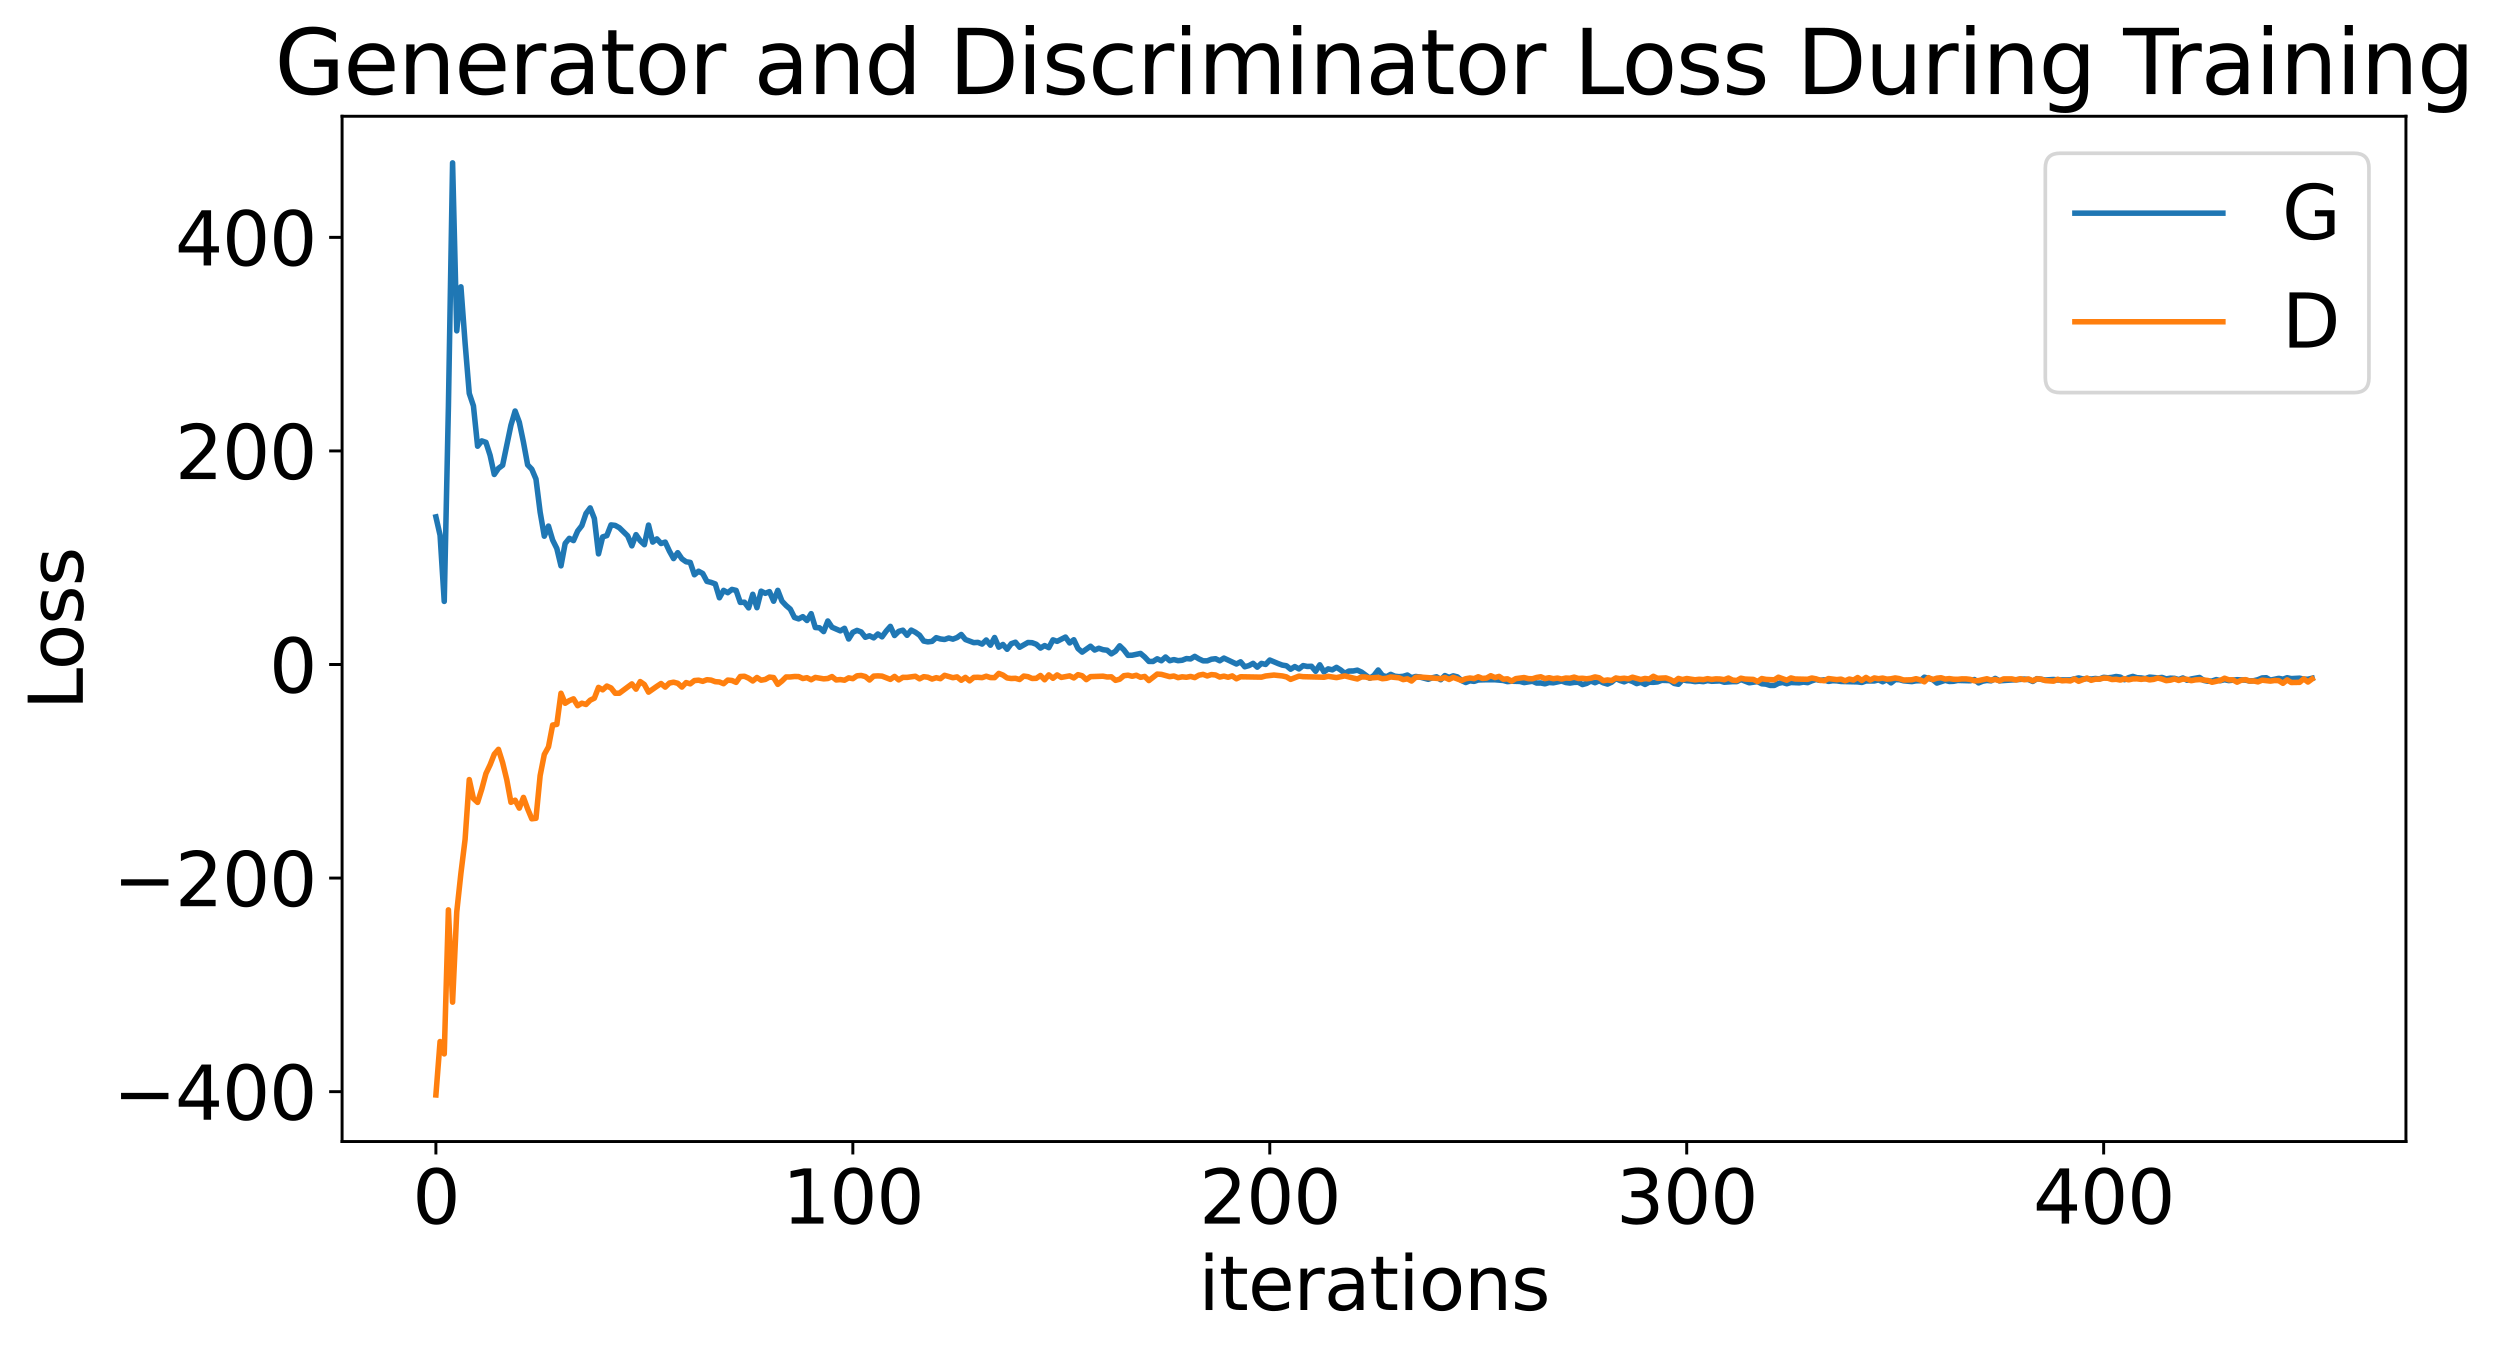<?xml version="1.0" encoding="utf-8" standalone="no"?>
<!DOCTYPE svg PUBLIC "-//W3C//DTD SVG 1.1//EN"
  "http://www.w3.org/Graphics/SVG/1.1/DTD/svg11.dtd">
<svg xmlns:xlink="http://www.w3.org/1999/xlink" width="675.923pt" height="365.549pt" viewBox="0 0 675.923 365.549" xmlns="http://www.w3.org/2000/svg" version="1.1">
 <defs>
  <style type="text/css">*{stroke-linejoin: round; stroke-linecap: butt}</style>
 </defs>
 <g id="figure_1">
  <g id="patch_1">
   <path d="M 0 365.549 
L 675.923 365.549 
L 675.923 -0 
L 0 -0 
z
" style="fill: #ffffff"/>
  </g>
  <g id="axes_1">
   <g id="patch_2">
    <path d="M 92.491 308.636 
L 650.491 308.636 
L 650.491 31.436 
L 92.491 31.436 
z
" style="fill: #ffffff"/>
   </g>
   <g id="matplotlib.axis_1">
    <g id="xtick_1">
     <g id="line2d_1">
      <defs>
       <path id="m41830ffd5d" d="M 0 0 
L 0 3.5 
" style="stroke: #000000; stroke-width: 0.8"/>
      </defs>
      <g>
       <use xlink:href="#m41830ffd5d" x="117.854" y="308.636" style="stroke: #000000; stroke-width: 0.8"/>
      </g>
     </g>
     <g id="text_1">
      <!-- 0 -->
      <g transform="translate(111.492 330.833) scale(0.2 -0.2)">
       <defs>
        <path id="DejaVuSans-30" d="M 2034 4250 
Q 1547 4250 1301 3770 
Q 1056 3291 1056 2328 
Q 1056 1369 1301 889 
Q 1547 409 2034 409 
Q 2525 409 2770 889 
Q 3016 1369 3016 2328 
Q 3016 3291 2770 3770 
Q 2525 4250 2034 4250 
z
M 2034 4750 
Q 2819 4750 3233 4129 
Q 3647 3509 3647 2328 
Q 3647 1150 3233 529 
Q 2819 -91 2034 -91 
Q 1250 -91 836 529 
Q 422 1150 422 2328 
Q 422 3509 836 4129 
Q 1250 4750 2034 4750 
z
" transform="scale(0.016)"/>
       </defs>
       <use xlink:href="#DejaVuSans-30"/>
      </g>
     </g>
    </g>
    <g id="xtick_2">
     <g id="line2d_2">
      <g>
       <use xlink:href="#m41830ffd5d" x="230.582" y="308.636" style="stroke: #000000; stroke-width: 0.8"/>
      </g>
     </g>
     <g id="text_2">
      <!-- 100 -->
      <g transform="translate(211.494 330.833) scale(0.2 -0.2)">
       <defs>
        <path id="DejaVuSans-31" d="M 794 531 
L 1825 531 
L 1825 4091 
L 703 3866 
L 703 4441 
L 1819 4666 
L 2450 4666 
L 2450 531 
L 3481 531 
L 3481 0 
L 794 0 
L 794 531 
z
" transform="scale(0.016)"/>
       </defs>
       <use xlink:href="#DejaVuSans-31"/>
       <use xlink:href="#DejaVuSans-30" x="63.623"/>
       <use xlink:href="#DejaVuSans-30" x="127.246"/>
      </g>
     </g>
    </g>
    <g id="xtick_3">
     <g id="line2d_3">
      <g>
       <use xlink:href="#m41830ffd5d" x="343.309" y="308.636" style="stroke: #000000; stroke-width: 0.8"/>
      </g>
     </g>
     <g id="text_3">
      <!-- 200 -->
      <g transform="translate(324.221 330.833) scale(0.2 -0.2)">
       <defs>
        <path id="DejaVuSans-32" d="M 1228 531 
L 3431 531 
L 3431 0 
L 469 0 
L 469 531 
Q 828 903 1448 1529 
Q 2069 2156 2228 2338 
Q 2531 2678 2651 2914 
Q 2772 3150 2772 3378 
Q 2772 3750 2511 3984 
Q 2250 4219 1831 4219 
Q 1534 4219 1204 4116 
Q 875 4013 500 3803 
L 500 4441 
Q 881 4594 1212 4672 
Q 1544 4750 1819 4750 
Q 2544 4750 2975 4387 
Q 3406 4025 3406 3419 
Q 3406 3131 3298 2873 
Q 3191 2616 2906 2266 
Q 2828 2175 2409 1742 
Q 1991 1309 1228 531 
z
" transform="scale(0.016)"/>
       </defs>
       <use xlink:href="#DejaVuSans-32"/>
       <use xlink:href="#DejaVuSans-30" x="63.623"/>
       <use xlink:href="#DejaVuSans-30" x="127.246"/>
      </g>
     </g>
    </g>
    <g id="xtick_4">
     <g id="line2d_4">
      <g>
       <use xlink:href="#m41830ffd5d" x="456.036" y="308.636" style="stroke: #000000; stroke-width: 0.8"/>
      </g>
     </g>
     <g id="text_4">
      <!-- 300 -->
      <g transform="translate(436.949 330.833) scale(0.2 -0.2)">
       <defs>
        <path id="DejaVuSans-33" d="M 2597 2516 
Q 3050 2419 3304 2112 
Q 3559 1806 3559 1356 
Q 3559 666 3084 287 
Q 2609 -91 1734 -91 
Q 1441 -91 1130 -33 
Q 819 25 488 141 
L 488 750 
Q 750 597 1062 519 
Q 1375 441 1716 441 
Q 2309 441 2620 675 
Q 2931 909 2931 1356 
Q 2931 1769 2642 2001 
Q 2353 2234 1838 2234 
L 1294 2234 
L 1294 2753 
L 1863 2753 
Q 2328 2753 2575 2939 
Q 2822 3125 2822 3475 
Q 2822 3834 2567 4026 
Q 2313 4219 1838 4219 
Q 1578 4219 1281 4162 
Q 984 4106 628 3988 
L 628 4550 
Q 988 4650 1302 4700 
Q 1616 4750 1894 4750 
Q 2613 4750 3031 4423 
Q 3450 4097 3450 3541 
Q 3450 3153 3228 2886 
Q 3006 2619 2597 2516 
z
" transform="scale(0.016)"/>
       </defs>
       <use xlink:href="#DejaVuSans-33"/>
       <use xlink:href="#DejaVuSans-30" x="63.623"/>
       <use xlink:href="#DejaVuSans-30" x="127.246"/>
      </g>
     </g>
    </g>
    <g id="xtick_5">
     <g id="line2d_5">
      <g>
       <use xlink:href="#m41830ffd5d" x="568.763" y="308.636" style="stroke: #000000; stroke-width: 0.8"/>
      </g>
     </g>
     <g id="text_5">
      <!-- 400 -->
      <g transform="translate(549.676 330.833) scale(0.2 -0.2)">
       <defs>
        <path id="DejaVuSans-34" d="M 2419 4116 
L 825 1625 
L 2419 1625 
L 2419 4116 
z
M 2253 4666 
L 3047 4666 
L 3047 1625 
L 3713 1625 
L 3713 1100 
L 3047 1100 
L 3047 0 
L 2419 0 
L 2419 1100 
L 313 1100 
L 313 1709 
L 2253 4666 
z
" transform="scale(0.016)"/>
       </defs>
       <use xlink:href="#DejaVuSans-34"/>
       <use xlink:href="#DejaVuSans-30" x="63.623"/>
       <use xlink:href="#DejaVuSans-30" x="127.246"/>
      </g>
     </g>
    </g>
    <g id="text_6">
     <!-- iterations -->
     <g transform="translate(324.036 354.189) scale(0.2 -0.2)">
      <defs>
       <path id="DejaVuSans-69" d="M 603 3500 
L 1178 3500 
L 1178 0 
L 603 0 
L 603 3500 
z
M 603 4863 
L 1178 4863 
L 1178 4134 
L 603 4134 
L 603 4863 
z
" transform="scale(0.016)"/>
       <path id="DejaVuSans-74" d="M 1172 4494 
L 1172 3500 
L 2356 3500 
L 2356 3053 
L 1172 3053 
L 1172 1153 
Q 1172 725 1289 603 
Q 1406 481 1766 481 
L 2356 481 
L 2356 0 
L 1766 0 
Q 1100 0 847 248 
Q 594 497 594 1153 
L 594 3053 
L 172 3053 
L 172 3500 
L 594 3500 
L 594 4494 
L 1172 4494 
z
" transform="scale(0.016)"/>
       <path id="DejaVuSans-65" d="M 3597 1894 
L 3597 1613 
L 953 1613 
Q 991 1019 1311 708 
Q 1631 397 2203 397 
Q 2534 397 2845 478 
Q 3156 559 3463 722 
L 3463 178 
Q 3153 47 2828 -22 
Q 2503 -91 2169 -91 
Q 1331 -91 842 396 
Q 353 884 353 1716 
Q 353 2575 817 3079 
Q 1281 3584 2069 3584 
Q 2775 3584 3186 3129 
Q 3597 2675 3597 1894 
z
M 3022 2063 
Q 3016 2534 2758 2815 
Q 2500 3097 2075 3097 
Q 1594 3097 1305 2825 
Q 1016 2553 972 2059 
L 3022 2063 
z
" transform="scale(0.016)"/>
       <path id="DejaVuSans-72" d="M 2631 2963 
Q 2534 3019 2420 3045 
Q 2306 3072 2169 3072 
Q 1681 3072 1420 2755 
Q 1159 2438 1159 1844 
L 1159 0 
L 581 0 
L 581 3500 
L 1159 3500 
L 1159 2956 
Q 1341 3275 1631 3429 
Q 1922 3584 2338 3584 
Q 2397 3584 2469 3576 
Q 2541 3569 2628 3553 
L 2631 2963 
z
" transform="scale(0.016)"/>
       <path id="DejaVuSans-61" d="M 2194 1759 
Q 1497 1759 1228 1600 
Q 959 1441 959 1056 
Q 959 750 1161 570 
Q 1363 391 1709 391 
Q 2188 391 2477 730 
Q 2766 1069 2766 1631 
L 2766 1759 
L 2194 1759 
z
M 3341 1997 
L 3341 0 
L 2766 0 
L 2766 531 
Q 2569 213 2275 61 
Q 1981 -91 1556 -91 
Q 1019 -91 701 211 
Q 384 513 384 1019 
Q 384 1609 779 1909 
Q 1175 2209 1959 2209 
L 2766 2209 
L 2766 2266 
Q 2766 2663 2505 2880 
Q 2244 3097 1772 3097 
Q 1472 3097 1187 3025 
Q 903 2953 641 2809 
L 641 3341 
Q 956 3463 1253 3523 
Q 1550 3584 1831 3584 
Q 2591 3584 2966 3190 
Q 3341 2797 3341 1997 
z
" transform="scale(0.016)"/>
       <path id="DejaVuSans-6f" d="M 1959 3097 
Q 1497 3097 1228 2736 
Q 959 2375 959 1747 
Q 959 1119 1226 758 
Q 1494 397 1959 397 
Q 2419 397 2687 759 
Q 2956 1122 2956 1747 
Q 2956 2369 2687 2733 
Q 2419 3097 1959 3097 
z
M 1959 3584 
Q 2709 3584 3137 3096 
Q 3566 2609 3566 1747 
Q 3566 888 3137 398 
Q 2709 -91 1959 -91 
Q 1206 -91 779 398 
Q 353 888 353 1747 
Q 353 2609 779 3096 
Q 1206 3584 1959 3584 
z
" transform="scale(0.016)"/>
       <path id="DejaVuSans-6e" d="M 3513 2113 
L 3513 0 
L 2938 0 
L 2938 2094 
Q 2938 2591 2744 2837 
Q 2550 3084 2163 3084 
Q 1697 3084 1428 2787 
Q 1159 2491 1159 1978 
L 1159 0 
L 581 0 
L 581 3500 
L 1159 3500 
L 1159 2956 
Q 1366 3272 1645 3428 
Q 1925 3584 2291 3584 
Q 2894 3584 3203 3211 
Q 3513 2838 3513 2113 
z
" transform="scale(0.016)"/>
       <path id="DejaVuSans-73" d="M 2834 3397 
L 2834 2853 
Q 2591 2978 2328 3040 
Q 2066 3103 1784 3103 
Q 1356 3103 1142 2972 
Q 928 2841 928 2578 
Q 928 2378 1081 2264 
Q 1234 2150 1697 2047 
L 1894 2003 
Q 2506 1872 2764 1633 
Q 3022 1394 3022 966 
Q 3022 478 2636 193 
Q 2250 -91 1575 -91 
Q 1294 -91 989 -36 
Q 684 19 347 128 
L 347 722 
Q 666 556 975 473 
Q 1284 391 1588 391 
Q 1994 391 2212 530 
Q 2431 669 2431 922 
Q 2431 1156 2273 1281 
Q 2116 1406 1581 1522 
L 1381 1569 
Q 847 1681 609 1914 
Q 372 2147 372 2553 
Q 372 3047 722 3315 
Q 1072 3584 1716 3584 
Q 2034 3584 2315 3537 
Q 2597 3491 2834 3397 
z
" transform="scale(0.016)"/>
      </defs>
      <use xlink:href="#DejaVuSans-69"/>
      <use xlink:href="#DejaVuSans-74" x="27.783"/>
      <use xlink:href="#DejaVuSans-65" x="66.992"/>
      <use xlink:href="#DejaVuSans-72" x="128.516"/>
      <use xlink:href="#DejaVuSans-61" x="169.629"/>
      <use xlink:href="#DejaVuSans-74" x="230.908"/>
      <use xlink:href="#DejaVuSans-69" x="270.117"/>
      <use xlink:href="#DejaVuSans-6f" x="297.9"/>
      <use xlink:href="#DejaVuSans-6e" x="359.082"/>
      <use xlink:href="#DejaVuSans-73" x="422.461"/>
     </g>
    </g>
   </g>
   <g id="matplotlib.axis_2">
    <g id="ytick_1">
     <g id="line2d_6">
      <defs>
       <path id="m2a274b8e27" d="M 0 0 
L -3.5 0 
" style="stroke: #000000; stroke-width: 0.8"/>
      </defs>
      <g>
       <use xlink:href="#m2a274b8e27" x="92.491" y="295.149" style="stroke: #000000; stroke-width: 0.8"/>
      </g>
     </g>
     <g id="text_7">
      <!-- −400 -->
      <g transform="translate(30.556 302.747) scale(0.2 -0.2)">
       <defs>
        <path id="DejaVuSans-2212" d="M 678 2272 
L 4684 2272 
L 4684 1741 
L 678 1741 
L 678 2272 
z
" transform="scale(0.016)"/>
       </defs>
       <use xlink:href="#DejaVuSans-2212"/>
       <use xlink:href="#DejaVuSans-34" x="83.789"/>
       <use xlink:href="#DejaVuSans-30" x="147.412"/>
       <use xlink:href="#DejaVuSans-30" x="211.035"/>
      </g>
     </g>
    </g>
    <g id="ytick_2">
     <g id="line2d_7">
      <g>
       <use xlink:href="#m2a274b8e27" x="92.491" y="237.406" style="stroke: #000000; stroke-width: 0.8"/>
      </g>
     </g>
     <g id="text_8">
      <!-- −200 -->
      <g transform="translate(30.556 245.004) scale(0.2 -0.2)">
       <use xlink:href="#DejaVuSans-2212"/>
       <use xlink:href="#DejaVuSans-32" x="83.789"/>
       <use xlink:href="#DejaVuSans-30" x="147.412"/>
       <use xlink:href="#DejaVuSans-30" x="211.035"/>
      </g>
     </g>
    </g>
    <g id="ytick_3">
     <g id="line2d_8">
      <g>
       <use xlink:href="#m2a274b8e27" x="92.491" y="179.663" style="stroke: #000000; stroke-width: 0.8"/>
      </g>
     </g>
     <g id="text_9">
      <!-- 0 -->
      <g transform="translate(72.766 187.262) scale(0.2 -0.2)">
       <use xlink:href="#DejaVuSans-30"/>
      </g>
     </g>
    </g>
    <g id="ytick_4">
     <g id="line2d_9">
      <g>
       <use xlink:href="#m2a274b8e27" x="92.491" y="121.92" style="stroke: #000000; stroke-width: 0.8"/>
      </g>
     </g>
     <g id="text_10">
      <!-- 200 -->
      <g transform="translate(47.316 129.519) scale(0.2 -0.2)">
       <use xlink:href="#DejaVuSans-32"/>
       <use xlink:href="#DejaVuSans-30" x="63.623"/>
       <use xlink:href="#DejaVuSans-30" x="127.246"/>
      </g>
     </g>
    </g>
    <g id="ytick_5">
     <g id="line2d_10">
      <g>
       <use xlink:href="#m2a274b8e27" x="92.491" y="64.178" style="stroke: #000000; stroke-width: 0.8"/>
      </g>
     </g>
     <g id="text_11">
      <!-- 400 -->
      <g transform="translate(47.316 71.776) scale(0.2 -0.2)">
       <use xlink:href="#DejaVuSans-34"/>
       <use xlink:href="#DejaVuSans-30" x="63.623"/>
       <use xlink:href="#DejaVuSans-30" x="127.246"/>
      </g>
     </g>
    </g>
    <g id="text_12">
     <!-- Loss -->
     <g transform="translate(22.397 191.971) rotate(-90) scale(0.2 -0.2)">
      <defs>
       <path id="DejaVuSans-4c" d="M 628 4666 
L 1259 4666 
L 1259 531 
L 3531 531 
L 3531 0 
L 628 0 
L 628 4666 
z
" transform="scale(0.016)"/>
      </defs>
      <use xlink:href="#DejaVuSans-4c"/>
      <use xlink:href="#DejaVuSans-6f" x="53.963"/>
      <use xlink:href="#DejaVuSans-73" x="115.145"/>
      <use xlink:href="#DejaVuSans-73" x="167.244"/>
     </g>
    </g>
   </g>
   <g id="line2d_11">
    <path d="M 117.854 139.751 
L 118.982 144.723 
L 120.109 162.599 
L 121.236 109.941 
L 122.363 44.036 
L 123.491 89.448 
L 124.618 77.551 
L 125.745 92.725 
L 126.872 106.365 
L 128 109.726 
L 129.127 120.64 
L 130.254 119.204 
L 131.382 119.595 
L 132.509 123.111 
L 133.636 128.276 
L 134.763 126.631 
L 135.891 125.79 
L 138.145 114.951 
L 139.272 111.128 
L 140.4 114.143 
L 141.527 119.564 
L 142.654 125.682 
L 143.782 126.858 
L 144.909 129.517 
L 146.036 138.462 
L 147.163 144.97 
L 148.291 142.238 
L 149.418 146.018 
L 150.545 148.277 
L 151.672 152.986 
L 152.8 146.939 
L 153.927 145.55 
L 155.054 146.155 
L 156.182 143.578 
L 157.309 142.121 
L 158.436 138.828 
L 159.563 137.321 
L 160.691 140.17 
L 161.818 149.749 
L 162.945 145.162 
L 164.072 144.809 
L 165.2 141.919 
L 166.327 142.056 
L 167.454 142.689 
L 169.709 144.889 
L 170.836 147.58 
L 171.963 144.558 
L 173.091 146.199 
L 174.218 147.267 
L 175.345 141.964 
L 176.472 146.562 
L 177.6 145.704 
L 178.727 146.943 
L 179.854 146.571 
L 180.982 148.993 
L 182.109 151.019 
L 183.236 149.433 
L 184.363 151.088 
L 185.491 151.883 
L 186.618 152.057 
L 187.745 155.394 
L 188.872 154.443 
L 190 155.065 
L 191.127 157.187 
L 192.254 157.457 
L 193.382 157.875 
L 194.509 161.618 
L 195.636 159.62 
L 196.763 160.247 
L 197.891 159.36 
L 199.018 159.626 
L 200.145 162.871 
L 201.272 162.82 
L 202.4 164.349 
L 203.527 160.682 
L 204.654 164.299 
L 205.782 159.839 
L 206.909 160.412 
L 208.036 159.961 
L 209.163 162.549 
L 210.291 159.617 
L 211.418 162.522 
L 212.545 163.721 
L 213.672 164.689 
L 214.8 166.947 
L 215.927 167.327 
L 217.054 166.73 
L 218.182 167.759 
L 219.309 165.918 
L 220.436 169.66 
L 221.563 169.738 
L 222.691 170.756 
L 223.818 167.899 
L 224.945 169.586 
L 227.2 170.565 
L 228.327 169.882 
L 229.454 172.761 
L 230.582 170.967 
L 231.709 170.439 
L 232.836 170.86 
L 233.963 172.298 
L 235.091 171.899 
L 236.218 172.457 
L 237.345 171.413 
L 238.472 172.181 
L 239.6 170.633 
L 240.727 169.351 
L 241.854 171.82 
L 242.982 170.703 
L 244.109 170.387 
L 245.236 171.764 
L 246.363 170.364 
L 247.491 170.944 
L 248.618 171.743 
L 249.745 173.321 
L 250.872 173.544 
L 252 173.401 
L 253.127 172.411 
L 254.254 172.755 
L 255.382 172.896 
L 256.509 172.496 
L 257.636 172.808 
L 258.763 172.372 
L 259.891 171.548 
L 261.018 172.909 
L 263.272 173.752 
L 264.4 173.681 
L 265.527 174.136 
L 266.654 173.041 
L 267.782 174.437 
L 268.909 172.369 
L 270.036 174.973 
L 271.163 174.25 
L 272.291 175.54 
L 273.418 174.035 
L 274.545 173.635 
L 275.672 174.998 
L 277.927 173.713 
L 279.054 173.769 
L 280.182 174.193 
L 281.309 175.217 
L 282.436 174.549 
L 283.563 175.102 
L 284.691 173.001 
L 285.818 173.396 
L 288.072 172.246 
L 289.2 173.83 
L 290.327 172.971 
L 291.454 175.344 
L 292.582 176.316 
L 294.836 174.721 
L 295.963 175.75 
L 297.091 175.27 
L 298.218 175.66 
L 299.345 175.803 
L 300.472 176.778 
L 301.6 176.066 
L 302.727 174.61 
L 303.854 175.702 
L 304.982 177.186 
L 306.109 177.146 
L 308.363 176.672 
L 309.491 177.626 
L 310.618 178.826 
L 311.745 178.84 
L 312.872 178.124 
L 314 178.645 
L 315.127 177.64 
L 316.254 178.637 
L 317.382 178.334 
L 318.509 178.624 
L 319.636 178.507 
L 320.763 178.056 
L 321.891 178.154 
L 323.018 177.462 
L 324.145 178.142 
L 325.272 178.663 
L 326.4 178.676 
L 327.527 178.231 
L 328.654 178.099 
L 329.782 178.653 
L 330.909 177.93 
L 334.291 179.524 
L 335.418 178.94 
L 336.545 180.275 
L 337.672 179.957 
L 338.8 179.353 
L 339.927 180.379 
L 341.054 179.365 
L 342.182 179.641 
L 343.309 178.457 
L 345.563 179.407 
L 346.691 179.826 
L 347.818 180.002 
L 348.945 180.935 
L 350.072 180.225 
L 351.2 180.852 
L 352.327 179.961 
L 353.454 180.188 
L 354.582 180.141 
L 355.709 181.495 
L 356.836 179.749 
L 357.963 181.662 
L 359.091 180.841 
L 360.218 181.108 
L 361.345 180.436 
L 362.472 181.136 
L 363.6 182.052 
L 364.727 181.422 
L 365.854 181.417 
L 366.982 181.193 
L 368.109 181.709 
L 370.363 183.371 
L 371.491 182.602 
L 372.618 181.152 
L 373.745 182.618 
L 374.872 182.961 
L 376 182.336 
L 377.127 182.827 
L 378.254 182.954 
L 379.382 182.864 
L 380.509 182.511 
L 381.636 183.23 
L 382.763 182.899 
L 383.891 183.054 
L 386.145 183.66 
L 387.272 183.253 
L 388.4 182.988 
L 389.527 183.775 
L 390.654 182.661 
L 391.782 183.158 
L 392.909 182.729 
L 394.036 183.014 
L 395.163 183.989 
L 396.291 184.529 
L 397.418 184.064 
L 398.545 184.222 
L 399.672 183.846 
L 401.927 183.78 
L 404.182 183.787 
L 406.436 183.979 
L 407.563 184.289 
L 408.691 184.177 
L 410.945 184.239 
L 412.072 184.553 
L 414.327 184.184 
L 415.454 184.68 
L 416.582 184.656 
L 417.709 184.884 
L 418.836 184.519 
L 419.963 184.613 
L 422.218 184.126 
L 423.345 184.527 
L 424.472 184.677 
L 425.6 184.493 
L 426.727 184.457 
L 427.854 185.084 
L 428.982 184.767 
L 430.109 184.135 
L 431.236 184.584 
L 432.363 184.059 
L 433.491 184.615 
L 434.618 184.954 
L 435.745 184.443 
L 436.872 183.458 
L 438 183.981 
L 439.127 184.344 
L 440.254 183.85 
L 441.382 184.254 
L 442.509 184.827 
L 443.636 184.469 
L 444.763 185.047 
L 445.891 184.444 
L 447.018 184.476 
L 448.145 184.368 
L 449.272 183.938 
L 451.527 184.014 
L 452.654 184.777 
L 453.782 184.997 
L 454.909 183.773 
L 456.036 184.036 
L 457.163 184.102 
L 458.291 184.288 
L 459.418 184.174 
L 460.545 184.293 
L 461.672 184.003 
L 462.8 184.199 
L 465.054 184.093 
L 466.182 184.455 
L 468.436 184.287 
L 469.563 184.291 
L 470.691 183.727 
L 472.945 184.606 
L 475.2 184.275 
L 476.327 184.875 
L 477.454 184.963 
L 478.582 185.317 
L 479.709 185.323 
L 480.836 184.748 
L 481.963 184.519 
L 483.091 184.863 
L 484.218 184.524 
L 486.472 184.617 
L 487.6 184.416 
L 488.727 184.569 
L 489.854 184.075 
L 490.982 183.721 
L 492.109 183.962 
L 493.236 183.809 
L 494.363 184.237 
L 495.491 184.039 
L 496.618 184.087 
L 497.745 184.248 
L 502.254 184.36 
L 503.382 184.51 
L 504.509 184.111 
L 506.763 184.108 
L 507.891 183.81 
L 509.018 184.329 
L 510.145 183.781 
L 511.272 184.627 
L 512.4 183.751 
L 513.527 183.767 
L 514.654 184.065 
L 516.909 184.284 
L 518.036 184.068 
L 519.163 184.061 
L 520.291 183.095 
L 522.545 183.744 
L 523.672 184.678 
L 525.927 183.94 
L 527.054 184.251 
L 528.182 184.2 
L 529.309 183.967 
L 532.691 184.067 
L 533.818 183.733 
L 534.945 184.63 
L 536.072 184.169 
L 537.2 183.968 
L 538.327 184.075 
L 539.454 183.424 
L 540.582 184.07 
L 547.345 183.612 
L 548.472 183.741 
L 549.6 184.239 
L 550.727 183.488 
L 552.982 183.851 
L 555.236 183.71 
L 556.363 183.838 
L 559.745 183.826 
L 562 183.29 
L 563.127 183.562 
L 564.254 183.463 
L 565.382 183.595 
L 566.509 183.446 
L 567.636 183.573 
L 568.763 183.126 
L 569.891 183.258 
L 571.018 183.147 
L 572.145 182.907 
L 573.272 183.073 
L 574.4 183.771 
L 575.527 183.213 
L 576.654 182.883 
L 577.782 183.234 
L 578.909 183.289 
L 580.036 183.484 
L 581.163 183.068 
L 583.418 183.287 
L 584.545 183.159 
L 585.672 183.56 
L 586.8 183.361 
L 587.927 183.402 
L 589.054 183.751 
L 590.182 183.301 
L 591.309 183.92 
L 592.436 183.571 
L 594.691 183.171 
L 595.818 183.962 
L 596.945 184.188 
L 598.072 184.129 
L 599.2 183.744 
L 600.327 184.037 
L 601.454 183.772 
L 602.582 184.015 
L 604.836 183.772 
L 607.091 183.875 
L 608.218 184.119 
L 609.345 184.044 
L 610.472 183.775 
L 611.6 183.298 
L 612.727 183.237 
L 613.854 183.89 
L 616.109 183.404 
L 617.236 183.638 
L 618.363 183.238 
L 619.491 183.479 
L 621.745 183.356 
L 622.872 183.629 
L 624 183.641 
L 625.127 183.38 
L 625.127 183.38 
" clip-path="url(#p34cc7e54d0)" style="fill: none; stroke: #1f77b4; stroke-width: 1.5; stroke-linecap: square"/>
   </g>
   <g id="line2d_12">
    <path d="M 117.854 296.036 
L 118.982 281.605 
L 120.109 284.938 
L 121.236 246.002 
L 122.363 270.95 
L 123.491 246.561 
L 124.618 236.099 
L 125.745 226.969 
L 126.872 210.779 
L 128 215.904 
L 129.127 216.942 
L 130.254 213.35 
L 131.382 209.155 
L 132.509 206.773 
L 133.636 203.915 
L 134.763 202.604 
L 135.891 206.178 
L 137.018 210.825 
L 138.145 216.919 
L 139.272 216.352 
L 140.4 218.494 
L 141.527 215.599 
L 142.654 218.694 
L 143.782 221.378 
L 144.909 221.238 
L 146.036 209.701 
L 147.163 203.983 
L 148.291 201.937 
L 149.418 196.027 
L 150.545 195.848 
L 151.672 187.438 
L 152.8 190.141 
L 153.927 189.427 
L 155.054 188.949 
L 156.182 190.793 
L 157.309 190.124 
L 158.436 190.463 
L 159.563 189.313 
L 160.691 188.766 
L 161.818 185.854 
L 162.945 186.505 
L 164.072 185.49 
L 165.2 185.993 
L 166.327 187.428 
L 167.454 187.422 
L 170.836 184.904 
L 171.963 186.322 
L 173.091 184.28 
L 174.218 185.074 
L 175.345 187.132 
L 177.6 185.552 
L 178.727 184.81 
L 179.854 185.77 
L 180.982 184.677 
L 182.109 184.447 
L 183.236 184.737 
L 184.363 185.757 
L 185.491 184.553 
L 186.618 184.89 
L 187.745 184.005 
L 188.872 183.901 
L 190 184.211 
L 191.127 183.773 
L 192.254 183.881 
L 193.382 184.303 
L 194.509 184.384 
L 195.636 184.848 
L 196.763 183.874 
L 197.891 183.985 
L 199.018 184.488 
L 200.145 182.909 
L 201.272 182.846 
L 202.4 183.356 
L 203.527 184.113 
L 204.654 183.176 
L 205.782 183.903 
L 206.909 183.699 
L 208.036 183.062 
L 209.163 183.196 
L 210.291 185.028 
L 211.418 184.127 
L 212.545 183.024 
L 213.672 183.025 
L 214.8 182.909 
L 215.927 182.922 
L 217.054 183.447 
L 218.182 183.232 
L 219.309 183.782 
L 220.436 183.157 
L 222.691 183.542 
L 223.818 183.447 
L 224.945 182.929 
L 226.072 183.836 
L 227.2 183.736 
L 228.327 183.908 
L 229.454 183.273 
L 230.582 183.49 
L 231.709 182.72 
L 232.836 182.625 
L 233.963 182.92 
L 235.091 183.852 
L 236.218 182.803 
L 237.345 182.739 
L 238.472 182.801 
L 240.727 183.682 
L 241.854 182.886 
L 242.982 183.818 
L 244.109 183.13 
L 245.236 183.144 
L 247.491 182.842 
L 248.618 183.534 
L 249.745 182.956 
L 250.872 183.102 
L 252 183.593 
L 253.127 183.231 
L 254.254 183.494 
L 255.382 182.587 
L 257.636 183.233 
L 258.763 183.014 
L 259.891 183.922 
L 261.018 183.146 
L 262.145 184.072 
L 263.272 183.154 
L 264.4 183.121 
L 265.527 183.217 
L 266.654 182.827 
L 267.782 183.196 
L 268.909 183.215 
L 270.036 182.069 
L 271.163 182.517 
L 272.291 183.295 
L 273.418 183.45 
L 274.545 183.395 
L 275.672 183.714 
L 276.8 182.791 
L 277.927 182.951 
L 279.054 183.438 
L 280.182 183.397 
L 281.309 182.631 
L 282.436 183.785 
L 283.563 182.474 
L 284.691 183.387 
L 285.818 182.481 
L 286.945 183.151 
L 289.2 182.731 
L 290.327 183.29 
L 291.454 182.41 
L 292.582 182.701 
L 293.709 183.744 
L 294.836 182.944 
L 298.218 182.819 
L 299.345 183.038 
L 300.472 182.992 
L 301.6 183.939 
L 302.727 183.641 
L 303.854 182.692 
L 304.982 182.556 
L 306.109 182.842 
L 307.236 182.572 
L 308.363 183.123 
L 309.491 182.892 
L 310.618 184 
L 312.872 182.255 
L 314 182.326 
L 316.254 182.951 
L 317.382 182.767 
L 318.509 183.213 
L 319.636 182.99 
L 320.763 183.11 
L 321.891 182.889 
L 323.018 183.2 
L 324.145 182.548 
L 325.272 182.332 
L 326.4 182.755 
L 327.527 182.387 
L 328.654 182.499 
L 329.782 183.057 
L 330.909 182.808 
L 332.036 183.106 
L 333.163 182.743 
L 334.291 183.522 
L 335.418 182.974 
L 341.054 183.08 
L 342.182 182.768 
L 344.436 182.514 
L 346.691 182.753 
L 347.818 183.008 
L 348.945 183.679 
L 351.2 182.806 
L 352.327 182.954 
L 356.836 183.071 
L 357.963 183.105 
L 359.091 182.863 
L 361.345 183.206 
L 363.6 182.747 
L 365.854 183.319 
L 366.982 183.573 
L 368.109 183.019 
L 369.236 183.044 
L 370.363 183.317 
L 372.618 183.136 
L 373.745 183.507 
L 374.872 183.384 
L 376 183.031 
L 378.254 183.256 
L 379.382 183.748 
L 380.509 183.54 
L 381.636 184.123 
L 382.763 183.117 
L 383.891 183.055 
L 386.145 183.219 
L 389.527 183.497 
L 390.654 183.173 
L 391.782 183.701 
L 392.909 183.14 
L 395.163 183.983 
L 396.291 183.51 
L 397.418 183.317 
L 398.545 183.477 
L 399.672 182.977 
L 400.8 183.428 
L 401.927 183.33 
L 403.054 182.694 
L 404.182 183.191 
L 405.309 182.879 
L 406.436 183.632 
L 407.563 183.532 
L 408.691 184.148 
L 409.818 183.484 
L 412.072 183.193 
L 413.2 183.484 
L 414.327 183.521 
L 415.454 183.165 
L 416.582 182.983 
L 417.709 183.475 
L 418.836 183.23 
L 419.963 183.502 
L 421.091 183.333 
L 422.218 183.591 
L 423.345 183.321 
L 424.472 183.38 
L 425.6 183.072 
L 426.727 183.441 
L 427.854 183.385 
L 428.982 183.524 
L 430.109 183.366 
L 431.236 183.015 
L 432.363 183.251 
L 433.491 184.035 
L 434.618 183.84 
L 435.745 183.988 
L 436.872 183.313 
L 438 183.503 
L 439.127 183.376 
L 440.254 183.545 
L 441.382 183.094 
L 443.636 183.722 
L 444.763 183.433 
L 445.891 183.598 
L 447.018 182.852 
L 448.145 183.395 
L 450.4 183.282 
L 451.527 183.699 
L 452.654 184.269 
L 453.782 183.428 
L 454.909 183.746 
L 456.036 183.456 
L 458.291 183.798 
L 459.418 183.654 
L 460.545 183.748 
L 461.672 183.491 
L 462.8 183.698 
L 463.927 183.544 
L 465.054 183.585 
L 466.182 183.77 
L 467.309 183.323 
L 468.436 183.88 
L 469.563 183.99 
L 470.691 183.367 
L 471.818 183.601 
L 474.072 183.697 
L 475.2 184.28 
L 476.327 183.462 
L 477.454 183.689 
L 479.709 183.806 
L 480.836 183.095 
L 483.091 183.904 
L 484.218 183.295 
L 485.345 183.581 
L 488.727 183.662 
L 489.854 183.316 
L 490.982 183.535 
L 492.109 183.913 
L 493.236 184.048 
L 494.363 183.461 
L 496.618 183.752 
L 497.745 183.613 
L 498.872 184.063 
L 500 183.593 
L 501.127 183.871 
L 502.254 183.186 
L 503.382 183.964 
L 504.509 183.16 
L 505.636 183.861 
L 506.763 183.293 
L 507.891 183.516 
L 509.018 183.331 
L 510.145 183.618 
L 511.272 183.526 
L 512.4 183.293 
L 513.527 183.481 
L 514.654 183.853 
L 516.909 183.791 
L 518.036 183.497 
L 519.163 183.815 
L 520.291 184.341 
L 521.418 183.225 
L 522.545 183.734 
L 523.672 183.359 
L 524.8 183.242 
L 525.927 183.602 
L 527.054 183.476 
L 528.182 183.648 
L 529.309 183.675 
L 530.436 183.546 
L 531.563 183.552 
L 532.691 183.688 
L 533.818 184.067 
L 534.945 184.011 
L 537.2 183.518 
L 538.327 183.906 
L 539.454 183.723 
L 540.582 184.052 
L 541.709 183.557 
L 543.963 183.561 
L 545.091 183.85 
L 546.218 183.511 
L 547.345 183.787 
L 548.472 183.575 
L 549.6 184.062 
L 550.727 183.536 
L 551.854 183.619 
L 552.982 184.004 
L 555.236 184.169 
L 556.363 183.649 
L 557.491 184.07 
L 558.618 183.99 
L 559.745 184.105 
L 560.872 183.552 
L 562 184.202 
L 564.254 183.335 
L 565.382 183.936 
L 566.509 183.629 
L 567.636 183.609 
L 568.763 183.338 
L 569.891 183.369 
L 571.018 183.728 
L 572.145 183.654 
L 573.272 183.872 
L 574.4 183.501 
L 575.527 183.805 
L 576.654 183.557 
L 577.782 183.536 
L 578.909 183.677 
L 580.036 183.512 
L 581.163 183.819 
L 582.291 183.68 
L 583.418 183.317 
L 584.545 183.607 
L 585.672 184.031 
L 586.8 183.897 
L 587.927 183.562 
L 589.054 183.963 
L 590.182 183.589 
L 591.309 183.671 
L 592.436 184.033 
L 593.563 183.816 
L 594.691 183.734 
L 596.945 183.984 
L 598.072 184.461 
L 600.327 183.956 
L 601.454 183.372 
L 602.582 183.801 
L 603.709 183.812 
L 604.836 184.439 
L 605.963 183.906 
L 607.091 183.751 
L 608.218 184.137 
L 609.345 184.113 
L 610.472 184.362 
L 611.6 183.894 
L 613.854 184.154 
L 614.982 183.986 
L 616.109 184.031 
L 617.236 184.747 
L 618.363 183.83 
L 619.491 184.526 
L 621.745 184.485 
L 622.872 183.54 
L 624 184.397 
L 625.127 183.562 
L 625.127 183.562 
" clip-path="url(#p34cc7e54d0)" style="fill: none; stroke: #ff7f0e; stroke-width: 1.5; stroke-linecap: square"/>
   </g>
   <g id="patch_3">
    <path d="M 92.491 308.636 
L 92.491 31.436 
" style="fill: none; stroke: #000000; stroke-width: 0.8; stroke-linejoin: miter; stroke-linecap: square"/>
   </g>
   <g id="patch_4">
    <path d="M 650.491 308.636 
L 650.491 31.436 
" style="fill: none; stroke: #000000; stroke-width: 0.8; stroke-linejoin: miter; stroke-linecap: square"/>
   </g>
   <g id="patch_5">
    <path d="M 92.491 308.636 
L 650.491 308.636 
" style="fill: none; stroke: #000000; stroke-width: 0.8; stroke-linejoin: miter; stroke-linecap: square"/>
   </g>
   <g id="patch_6">
    <path d="M 92.491 31.436 
L 650.491 31.436 
" style="fill: none; stroke: #000000; stroke-width: 0.8; stroke-linejoin: miter; stroke-linecap: square"/>
   </g>
   <g id="text_13">
    <!-- Generator and Discriminator Loss During Training -->
    <g transform="translate(74.258 25.436) scale(0.24 -0.24)">
     <defs>
      <path id="DejaVuSans-47" d="M 3809 666 
L 3809 1919 
L 2778 1919 
L 2778 2438 
L 4434 2438 
L 4434 434 
Q 4069 175 3628 42 
Q 3188 -91 2688 -91 
Q 1594 -91 976 548 
Q 359 1188 359 2328 
Q 359 3472 976 4111 
Q 1594 4750 2688 4750 
Q 3144 4750 3555 4637 
Q 3966 4525 4313 4306 
L 4313 3634 
Q 3963 3931 3569 4081 
Q 3175 4231 2741 4231 
Q 1884 4231 1454 3753 
Q 1025 3275 1025 2328 
Q 1025 1384 1454 906 
Q 1884 428 2741 428 
Q 3075 428 3337 486 
Q 3600 544 3809 666 
z
" transform="scale(0.016)"/>
      <path id="DejaVuSans-20" transform="scale(0.016)"/>
      <path id="DejaVuSans-64" d="M 2906 2969 
L 2906 4863 
L 3481 4863 
L 3481 0 
L 2906 0 
L 2906 525 
Q 2725 213 2448 61 
Q 2172 -91 1784 -91 
Q 1150 -91 751 415 
Q 353 922 353 1747 
Q 353 2572 751 3078 
Q 1150 3584 1784 3584 
Q 2172 3584 2448 3432 
Q 2725 3281 2906 2969 
z
M 947 1747 
Q 947 1113 1208 752 
Q 1469 391 1925 391 
Q 2381 391 2643 752 
Q 2906 1113 2906 1747 
Q 2906 2381 2643 2742 
Q 2381 3103 1925 3103 
Q 1469 3103 1208 2742 
Q 947 2381 947 1747 
z
" transform="scale(0.016)"/>
      <path id="DejaVuSans-44" d="M 1259 4147 
L 1259 519 
L 2022 519 
Q 2988 519 3436 956 
Q 3884 1394 3884 2338 
Q 3884 3275 3436 3711 
Q 2988 4147 2022 4147 
L 1259 4147 
z
M 628 4666 
L 1925 4666 
Q 3281 4666 3915 4102 
Q 4550 3538 4550 2338 
Q 4550 1131 3912 565 
Q 3275 0 1925 0 
L 628 0 
L 628 4666 
z
" transform="scale(0.016)"/>
      <path id="DejaVuSans-63" d="M 3122 3366 
L 3122 2828 
Q 2878 2963 2633 3030 
Q 2388 3097 2138 3097 
Q 1578 3097 1268 2742 
Q 959 2388 959 1747 
Q 959 1106 1268 751 
Q 1578 397 2138 397 
Q 2388 397 2633 464 
Q 2878 531 3122 666 
L 3122 134 
Q 2881 22 2623 -34 
Q 2366 -91 2075 -91 
Q 1284 -91 818 406 
Q 353 903 353 1747 
Q 353 2603 823 3093 
Q 1294 3584 2113 3584 
Q 2378 3584 2631 3529 
Q 2884 3475 3122 3366 
z
" transform="scale(0.016)"/>
      <path id="DejaVuSans-6d" d="M 3328 2828 
Q 3544 3216 3844 3400 
Q 4144 3584 4550 3584 
Q 5097 3584 5394 3201 
Q 5691 2819 5691 2113 
L 5691 0 
L 5113 0 
L 5113 2094 
Q 5113 2597 4934 2840 
Q 4756 3084 4391 3084 
Q 3944 3084 3684 2787 
Q 3425 2491 3425 1978 
L 3425 0 
L 2847 0 
L 2847 2094 
Q 2847 2600 2669 2842 
Q 2491 3084 2119 3084 
Q 1678 3084 1418 2786 
Q 1159 2488 1159 1978 
L 1159 0 
L 581 0 
L 581 3500 
L 1159 3500 
L 1159 2956 
Q 1356 3278 1631 3431 
Q 1906 3584 2284 3584 
Q 2666 3584 2933 3390 
Q 3200 3197 3328 2828 
z
" transform="scale(0.016)"/>
      <path id="DejaVuSans-75" d="M 544 1381 
L 544 3500 
L 1119 3500 
L 1119 1403 
Q 1119 906 1312 657 
Q 1506 409 1894 409 
Q 2359 409 2629 706 
Q 2900 1003 2900 1516 
L 2900 3500 
L 3475 3500 
L 3475 0 
L 2900 0 
L 2900 538 
Q 2691 219 2414 64 
Q 2138 -91 1772 -91 
Q 1169 -91 856 284 
Q 544 659 544 1381 
z
M 1991 3584 
L 1991 3584 
z
" transform="scale(0.016)"/>
      <path id="DejaVuSans-67" d="M 2906 1791 
Q 2906 2416 2648 2759 
Q 2391 3103 1925 3103 
Q 1463 3103 1205 2759 
Q 947 2416 947 1791 
Q 947 1169 1205 825 
Q 1463 481 1925 481 
Q 2391 481 2648 825 
Q 2906 1169 2906 1791 
z
M 3481 434 
Q 3481 -459 3084 -895 
Q 2688 -1331 1869 -1331 
Q 1566 -1331 1297 -1286 
Q 1028 -1241 775 -1147 
L 775 -588 
Q 1028 -725 1275 -790 
Q 1522 -856 1778 -856 
Q 2344 -856 2625 -561 
Q 2906 -266 2906 331 
L 2906 616 
Q 2728 306 2450 153 
Q 2172 0 1784 0 
Q 1141 0 747 490 
Q 353 981 353 1791 
Q 353 2603 747 3093 
Q 1141 3584 1784 3584 
Q 2172 3584 2450 3431 
Q 2728 3278 2906 2969 
L 2906 3500 
L 3481 3500 
L 3481 434 
z
" transform="scale(0.016)"/>
      <path id="DejaVuSans-54" d="M -19 4666 
L 3928 4666 
L 3928 4134 
L 2272 4134 
L 2272 0 
L 1638 0 
L 1638 4134 
L -19 4134 
L -19 4666 
z
" transform="scale(0.016)"/>
     </defs>
     <use xlink:href="#DejaVuSans-47"/>
     <use xlink:href="#DejaVuSans-65" x="77.49"/>
     <use xlink:href="#DejaVuSans-6e" x="139.014"/>
     <use xlink:href="#DejaVuSans-65" x="202.393"/>
     <use xlink:href="#DejaVuSans-72" x="263.916"/>
     <use xlink:href="#DejaVuSans-61" x="305.029"/>
     <use xlink:href="#DejaVuSans-74" x="366.309"/>
     <use xlink:href="#DejaVuSans-6f" x="405.518"/>
     <use xlink:href="#DejaVuSans-72" x="466.699"/>
     <use xlink:href="#DejaVuSans-20" x="507.812"/>
     <use xlink:href="#DejaVuSans-61" x="539.6"/>
     <use xlink:href="#DejaVuSans-6e" x="600.879"/>
     <use xlink:href="#DejaVuSans-64" x="664.258"/>
     <use xlink:href="#DejaVuSans-20" x="727.734"/>
     <use xlink:href="#DejaVuSans-44" x="759.521"/>
     <use xlink:href="#DejaVuSans-69" x="836.523"/>
     <use xlink:href="#DejaVuSans-73" x="864.307"/>
     <use xlink:href="#DejaVuSans-63" x="916.406"/>
     <use xlink:href="#DejaVuSans-72" x="971.387"/>
     <use xlink:href="#DejaVuSans-69" x="1012.5"/>
     <use xlink:href="#DejaVuSans-6d" x="1040.283"/>
     <use xlink:href="#DejaVuSans-69" x="1137.695"/>
     <use xlink:href="#DejaVuSans-6e" x="1165.479"/>
     <use xlink:href="#DejaVuSans-61" x="1228.857"/>
     <use xlink:href="#DejaVuSans-74" x="1290.137"/>
     <use xlink:href="#DejaVuSans-6f" x="1329.346"/>
     <use xlink:href="#DejaVuSans-72" x="1390.527"/>
     <use xlink:href="#DejaVuSans-20" x="1431.641"/>
     <use xlink:href="#DejaVuSans-4c" x="1463.428"/>
     <use xlink:href="#DejaVuSans-6f" x="1517.391"/>
     <use xlink:href="#DejaVuSans-73" x="1578.572"/>
     <use xlink:href="#DejaVuSans-73" x="1630.672"/>
     <use xlink:href="#DejaVuSans-20" x="1682.771"/>
     <use xlink:href="#DejaVuSans-44" x="1714.559"/>
     <use xlink:href="#DejaVuSans-75" x="1791.561"/>
     <use xlink:href="#DejaVuSans-72" x="1854.939"/>
     <use xlink:href="#DejaVuSans-69" x="1896.053"/>
     <use xlink:href="#DejaVuSans-6e" x="1923.836"/>
     <use xlink:href="#DejaVuSans-67" x="1987.215"/>
     <use xlink:href="#DejaVuSans-20" x="2050.691"/>
     <use xlink:href="#DejaVuSans-54" x="2082.479"/>
     <use xlink:href="#DejaVuSans-72" x="2128.812"/>
     <use xlink:href="#DejaVuSans-61" x="2169.926"/>
     <use xlink:href="#DejaVuSans-69" x="2231.205"/>
     <use xlink:href="#DejaVuSans-6e" x="2258.988"/>
     <use xlink:href="#DejaVuSans-69" x="2322.367"/>
     <use xlink:href="#DejaVuSans-6e" x="2350.15"/>
     <use xlink:href="#DejaVuSans-67" x="2413.529"/>
    </g>
   </g>
   <g id="legend_1">
    <g id="patch_7">
     <path d="M 556.994 106.149 
L 636.491 106.149 
Q 640.491 106.149 640.491 102.149 
L 640.491 45.436 
Q 640.491 41.436 636.491 41.436 
L 556.994 41.436 
Q 552.994 41.436 552.994 45.436 
L 552.994 102.149 
Q 552.994 106.149 556.994 106.149 
z
" style="fill: #ffffff; opacity: 0.8; stroke: #cccccc; stroke-linejoin: miter"/>
    </g>
    <g id="line2d_13">
     <path d="M 560.994 57.633 
L 580.994 57.633 
L 600.994 57.633 
" style="fill: none; stroke: #1f77b4; stroke-width: 1.5; stroke-linecap: square"/>
    </g>
    <g id="text_14">
     <!-- G -->
     <g transform="translate(616.994 64.633) scale(0.2 -0.2)">
      <use xlink:href="#DejaVuSans-47"/>
     </g>
    </g>
    <g id="line2d_14">
     <path d="M 560.994 86.989 
L 580.994 86.989 
L 600.994 86.989 
" style="fill: none; stroke: #ff7f0e; stroke-width: 1.5; stroke-linecap: square"/>
    </g>
    <g id="text_15">
     <!-- D -->
     <g transform="translate(616.994 93.989) scale(0.2 -0.2)">
      <use xlink:href="#DejaVuSans-44"/>
     </g>
    </g>
   </g>
  </g>
 </g>
 <defs>
  <clipPath id="p34cc7e54d0">
   <rect x="92.491" y="31.436" width="558" height="277.2"/>
  </clipPath>
 </defs>
</svg>
